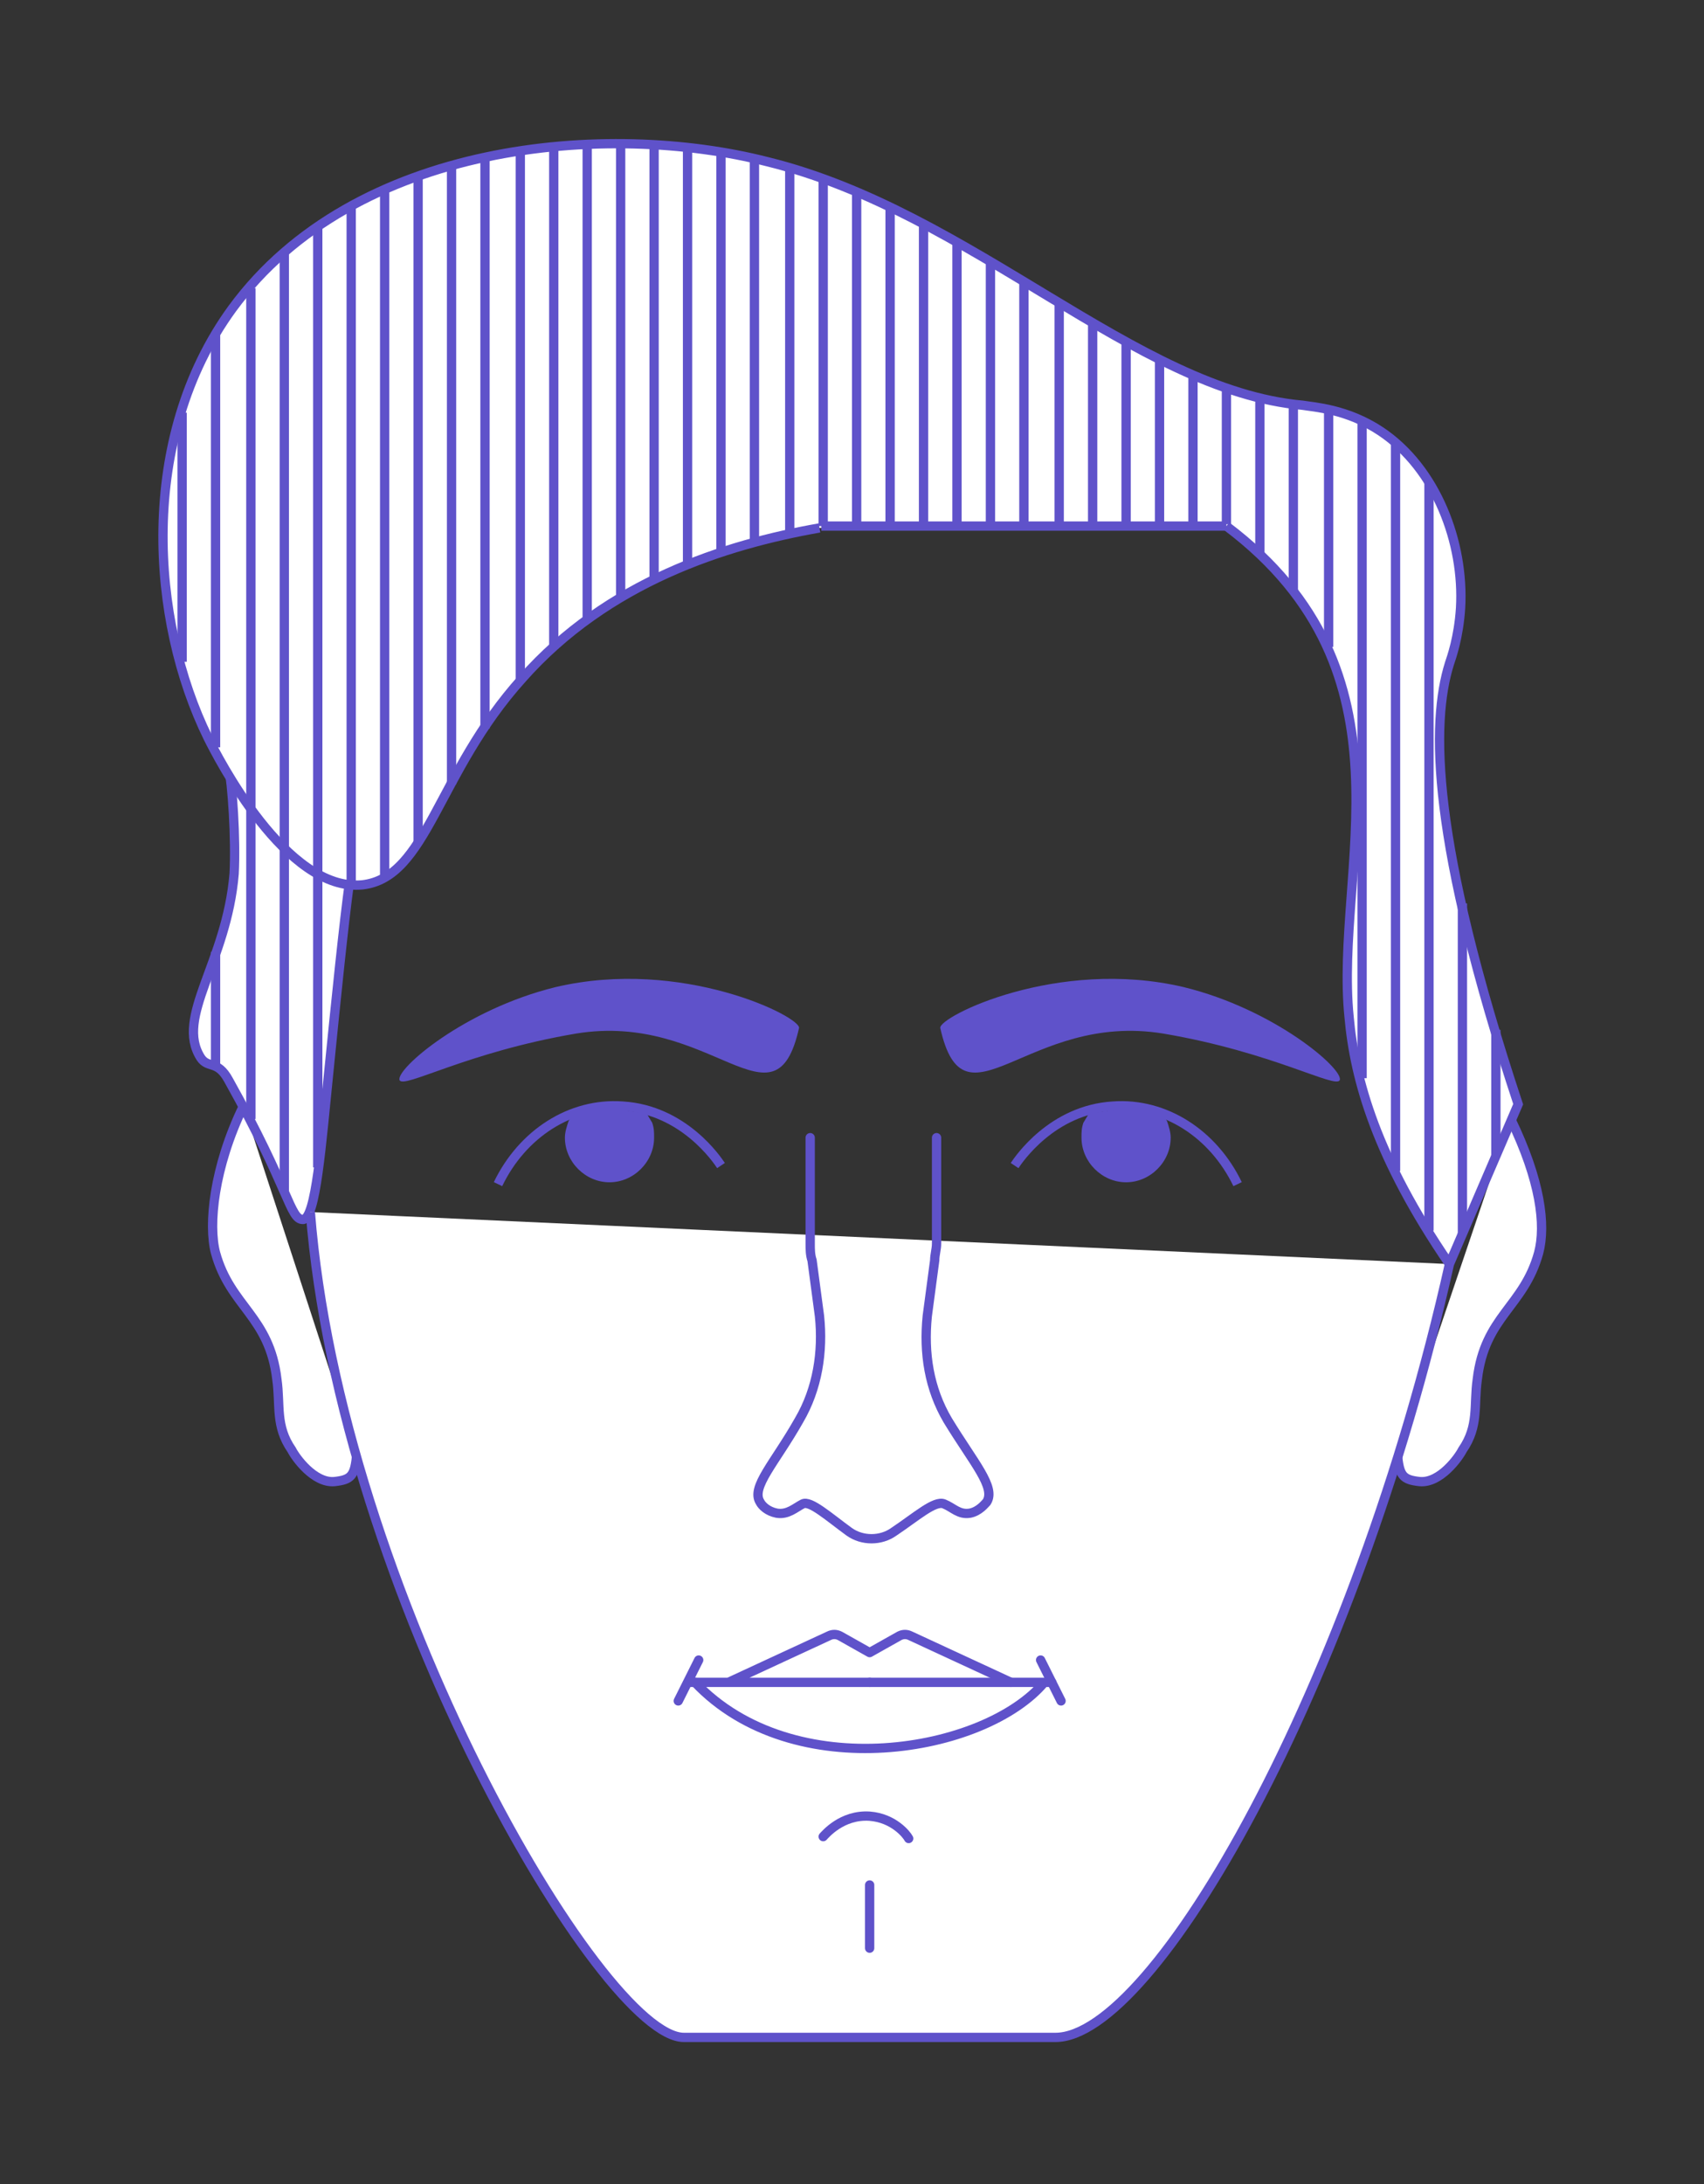 <svg xmlns="http://www.w3.org/2000/svg" viewBox="-251 363.4 91.7 117.5"><rect x="-251" y="363.4" width="91.7" height="117.5" fill="#333333" stroke="none"/><path fill="#FFF" stroke="#5F52CA" stroke-width=".5" stroke-linecap="round" stroke-miterlimit="10" d="M-237.9 422.9c-1.6 3.3-1.9 6.4-1.5 7.9.8 2.9 2.9 3.4 3.3 6.8.2 1.4-.1 2.5.8 3.8.2.4 1.2 1.8 2.3 1.7.9-.1 1.1-.3 1.2-1.5M-169.7 423.6c1.6 3.3 1.9 5.7 1.5 7.2-.8 2.9-2.9 3.4-3.3 6.8-.2 1.4.1 2.5-.8 3.8-.2.4-1.2 1.8-2.3 1.7-.9-.1-1.1-.3-1.2-1.5"/><path fill="#FFF" stroke="#5F52CA" stroke-width=".5" stroke-miterlimit="10" d="M-232.2 410.9c-.3 2.2-.7 6.1-1.1 10.1-.4 3.9-.7 8-1.4 8s-.7-1.6-4-7.5c-.6-1.1-1.1-.6-1.5-1.2-1.4-2.2 1.4-5.1 1.8-9.9.1-1.9-.1-4.8-.3-5.8"/><path fill="#FFF" stroke="#5F52CA" stroke-width=".5" stroke-miterlimit="10" d="M-234.3 428.6c1.6 20.4 15.7 44.4 20.1 44.4h20c5.3 0 16.1-18.8 21.2-41.6M-185 391.7c10.5 7.9 5.8 18.5 6.6 26.4.3 3.4 1.5 7.6 5.4 13.3l3.7-8.6c-4.7-14.2-4.7-20.5-3.7-23.7.1-.3.5-1.4.6-3 .2-3.5-1.3-7.5-4.3-9.5-1.8-1.2-3.6-1.3-4.2-1.4-9-.8-17.8-10.4-28.8-13.1-8.6-2.2-22.2-1.1-28.8 7.9-5.1 7-4.4 16.8-1.3 23.1.5 1 4.2 8.3 8.3 7.9 3.5-.4 4-6 8.6-11.1 4.6-5.2 10.9-7.2 16-8.1"/><path fill="none" stroke="#5F52CA" stroke-width=".5" stroke-miterlimit="10" d="M-185 391.7h-21.8"/><path fill="#5F52CA" d="M-208 418.7c.1-.6-6.3-3.8-13.1-2.2-4.9 1.2-8.6 4.4-8.4 5 .2.5 3.6-1.5 9.5-2.5 7.3-1.2 10.7 5.5 12-.3zM-200.4 418.7c-.1-.6 6.3-3.8 13.1-2.2 4.9 1.2 8.6 4.4 8.4 5-.2.5-3.6-1.5-9.5-2.5-7.3-1.2-10.7 5.5-12-.3zM-220.4 423.7c-.1.3-.2.6-.2.9 0 1.3 1.1 2.4 2.4 2.4s2.4-1.1 2.4-2.4c0-.3 0-.5-.1-.8l-.3-.5-2.1-.3-1.9.4-.2.3z"/><path fill="none" stroke="#5F52CA" stroke-width=".5" stroke-miterlimit="10" d="M-212.2 426.1c-.2-.3-2-3-5.3-3.2-2.8-.2-5.4 1.5-6.7 4.2"/><path fill="#5F52CA" d="M-188.2 423.7c.1.3.2.6.2.9 0 1.3-1.1 2.4-2.4 2.4s-2.4-1.1-2.4-2.4c0-.3 0-.5.1-.8l.3-.5 2.1-.3 1.9.4.2.3z"/><path fill="none" stroke="#5F52CA" stroke-width=".5" stroke-miterlimit="10" d="M-196.4 426.1c.2-.3 2-3 5.3-3.2 2.8-.2 5.4 1.5 6.7 4.2"/><path fill="none" stroke="#5F52CA" stroke-width=".5" stroke-linecap="round" stroke-miterlimit="10" d="M-204.2 468.2v-3.4M-206.7 462.2c.1-.1 1-1.2 2.5-1.1 1.3.1 2 1 2.1 1.2M-213.6 453.9c5.3 5.6 15.6 3.8 18.8 0M-204.2 453.9h9.8"/><path fill="none" stroke="#5F52CA" stroke-width=".5" stroke-linecap="round" stroke-miterlimit="10" d="M-204.2 452.3l1.6-.9c.2-.1.4-.1.6 0l5.4 2.5M-195 452.7l1.1 2.2M-204.2 453.9h-9.7M-204.2 452.3l-1.6-.9c-.2-.1-.4-.1-.6 0l-5.4 2.5M-213.4 452.7l-1.1 2.2M-207.4 424.6v5.7c0 .3 0 .6.1.9l.4 3c.2 1.9-.1 3.9-1.1 5.6-1.3 2.3-2.6 3.6-2.1 4.4.1.2.4.5.9.6.6.1 1-.3 1.4-.5.4-.2 1.4.7 2.5 1.5.7.5 1.7.5 2.4 0 1.2-.8 2.2-1.7 2.7-1.5.5.2.8.6 1.4.5.5-.1.8-.5.9-.6.5-.8-.7-2.1-2.1-4.4-1-1.7-1.3-3.6-1.1-5.6l.4-3c0-.3.1-.6.1-.9v-5.7"/><path fill="none" stroke="#5F52CA" stroke-width=".5" stroke-miterlimit="10" d="M-221.2 371.2v27.1M-219.4 371.1v25.7M-206.7 373v18.7M-203.1 374.5v17.2M-204.9 373.6v18.1M-215.8 371.1v23.5M-214 371.3v22.4M-212.2 371.5v21.6M-210.4 371.9v20.6M-208.5 372.4V392M-217.6 371.1v24.5M-185 384.3v7.3M-186.8 383.6v8M-199.5 376.4v15.2M-201.3 375.4v16.2M-190.4 381.8v9.8M-192.2 380.8v10.8M-194 379.7v11.9M-195.9 378.6v13M-197.7 377.5v14.1M-188.6 382.7v8.9M-223 371.5v28.6M-224.9 371.8v30.8M-237.5 378.9v44.7M-239.4 414.6v6.3M-228.5 372.8v35.9M-230.3 373.6v37M-232.1 374.4v36.5M-233.9 375.6v50.6M-235.7 377v50.5M-226.7 372.3v33.3M-239.4 381.4v22.2M-241.2 385.6V399M-174.1 389.3v40.3M-177.7 386v35.4M-179.5 385.4v12.8M-181.4 385.1v10.1M-183.2 384.8v8.4M-175.9 387.2v39.2M-172.3 412v17.8M-170.5 418.8v6.8M-186.8 383.6v8M-190.4 381.8v9.8M-188.6 382.7v8.9"/></svg>